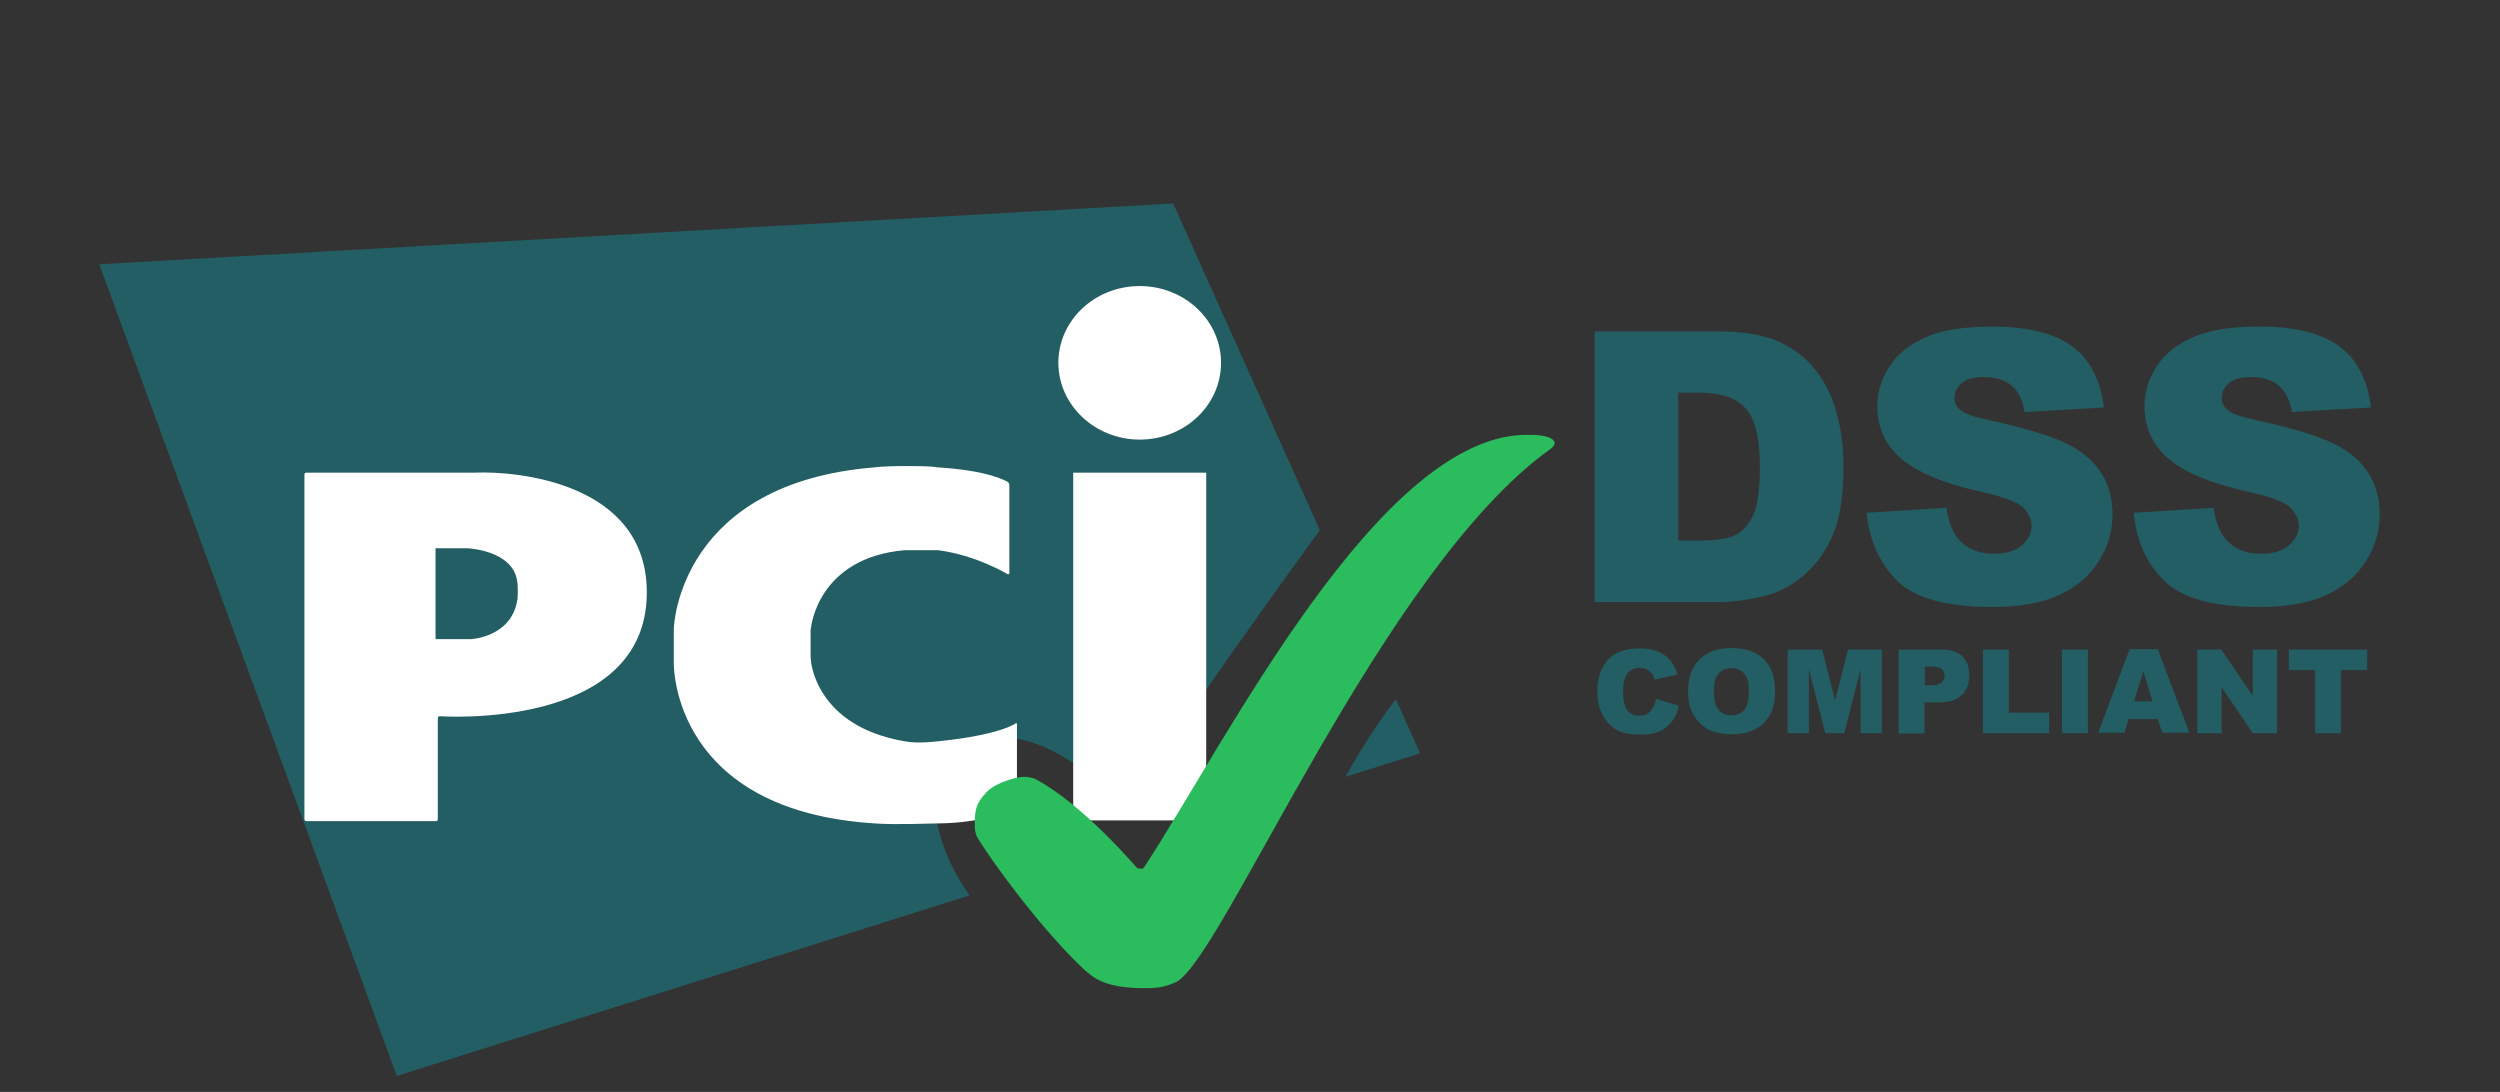<svg width="87" height="38" viewBox="0 0 87 38" fill="none" xmlns="http://www.w3.org/2000/svg">
<rect x="0" y="0" width="87" height="38" fill="#333333" stroke="none"/>
<g clip-path="url(#clip0_39_145070)">
<path d="M57.634 24.324L58.428 24.562C58.375 24.786 58.295 24.972 58.176 25.117C58.057 25.262 57.925 25.381 57.753 25.448C57.581 25.527 57.37 25.567 57.105 25.567C56.788 25.567 56.537 25.527 56.325 25.434C56.127 25.342 55.955 25.183 55.809 24.945C55.664 24.72 55.584 24.416 55.584 24.059C55.584 23.583 55.717 23.213 55.968 22.948C56.219 22.684 56.59 22.565 57.052 22.565C57.423 22.565 57.7 22.644 57.912 22.79C58.124 22.935 58.282 23.16 58.375 23.477L57.581 23.649C57.555 23.556 57.529 23.49 57.489 23.451C57.436 23.385 57.383 23.332 57.304 23.292C57.224 23.252 57.145 23.239 57.066 23.239C56.867 23.239 56.709 23.319 56.603 23.49C56.523 23.609 56.484 23.808 56.484 24.059C56.484 24.377 56.537 24.601 56.629 24.72C56.722 24.839 56.867 24.905 57.039 24.905C57.211 24.905 57.343 24.852 57.423 24.76C57.529 24.641 57.595 24.509 57.634 24.324Z" fill="#225E63"/>
<path d="M58.745 24.059C58.745 23.583 58.877 23.213 59.142 22.948C59.406 22.684 59.777 22.552 60.253 22.552C60.742 22.552 61.112 22.684 61.377 22.935C61.641 23.2 61.773 23.557 61.773 24.033C61.773 24.377 61.721 24.654 61.602 24.866C61.483 25.077 61.324 25.249 61.099 25.368C60.888 25.487 60.61 25.553 60.292 25.553C59.962 25.553 59.697 25.501 59.472 25.395C59.261 25.289 59.089 25.13 58.944 24.892C58.798 24.654 58.745 24.403 58.745 24.059ZM59.644 24.059C59.644 24.35 59.697 24.562 59.803 24.694C59.909 24.826 60.054 24.892 60.253 24.892C60.451 24.892 60.597 24.826 60.702 24.707C60.808 24.575 60.861 24.35 60.861 24.033C60.861 23.755 60.808 23.557 60.689 23.438C60.583 23.305 60.425 23.252 60.239 23.252C60.054 23.252 59.909 23.319 59.803 23.451C59.697 23.557 59.644 23.768 59.644 24.059Z" fill="#225E63"/>
<path d="M62.236 22.605H63.413L63.863 24.377L64.313 22.605H65.49V25.514H64.749V23.292L64.18 25.514H63.519L62.95 23.292V25.514H62.21V22.605H62.236Z" fill="#225E63"/>
<path d="M66.072 22.605H67.566C67.897 22.605 68.135 22.684 68.293 22.843C68.452 23.001 68.531 23.213 68.531 23.504C68.531 23.795 68.439 24.033 68.267 24.191C68.095 24.363 67.817 24.443 67.46 24.443H66.971V25.527H66.072V22.605ZM66.971 23.848H67.196C67.368 23.848 67.487 23.821 67.566 23.755C67.632 23.689 67.672 23.623 67.672 23.53C67.672 23.438 67.645 23.358 67.579 23.292C67.513 23.226 67.407 23.2 67.236 23.2H66.984V23.848H66.971Z" fill="#225E63"/>
<path d="M69.007 22.605H69.907V24.8H71.308V25.514H69.007V22.605Z" fill="#225E63"/>
<path d="M71.758 22.605H72.658V25.514H71.758V22.605Z" fill="#225E63"/>
<path d="M75.091 25.024H74.073L73.927 25.5H73.015L74.112 22.591H75.091L76.189 25.5H75.25L75.091 25.024ZM74.906 24.403L74.588 23.358L74.271 24.403H74.906Z" fill="#225E63"/>
<path d="M76.466 22.605H77.299L78.397 24.218V22.605H79.243V25.514H78.397L77.312 23.914V25.514H76.466V22.605Z" fill="#225E63"/>
<path d="M79.64 22.605H82.378V23.319H81.465V25.514H80.566V23.319H79.653V22.605H79.64Z" fill="#225E63"/>
<path d="M46.817 27.035L49.422 26.215L48.576 24.337C47.954 25.117 47.333 26.122 46.817 27.035ZM45.931 18.452L40.826 7.079L3.454 9.195L13.808 37.442L33.738 31.161C32.468 29.336 32.005 27.167 33.473 26.109C35.113 24.919 37.586 26.294 39.16 28.238C40.681 25.699 44.952 19.788 45.931 18.452Z" fill="#225E63"/>
<path d="M39.662 15.298C41.222 15.298 42.492 14.108 42.492 12.626C42.492 11.145 41.222 9.955 39.662 9.955C38.101 9.955 36.831 11.145 36.831 12.626C36.831 14.094 38.101 15.298 39.662 15.298ZM37.347 16.448H41.976V28.549H37.347V16.448Z" fill="#FEFEFE"/>
<path d="M35.059 19.979C35.099 19.993 35.126 19.979 35.126 19.94V16.872C35.126 16.832 35.099 16.792 35.059 16.766C35.059 16.766 34.451 16.369 32.6 16.263C32.507 16.21 30.88 16.197 30.444 16.263C23.7 16.805 23.448 21.685 23.448 21.897V23.087C23.448 23.233 23.448 28.218 30.444 28.655C31.132 28.708 32.467 28.655 32.6 28.655C34.213 28.655 35.324 28.165 35.324 28.165C35.364 28.152 35.39 28.113 35.39 28.073V25.203C35.39 25.163 35.364 25.15 35.337 25.177C35.337 25.177 34.835 25.573 32.639 25.798C32.018 25.864 31.714 25.838 31.489 25.798C28.368 25.269 28.222 22.995 28.222 22.995C28.222 22.955 28.209 22.889 28.209 22.862V21.989C28.209 21.95 28.209 21.884 28.222 21.857C28.222 21.857 28.434 19.411 31.489 19.146H32.639C33.975 19.318 35.059 19.979 35.059 19.979Z" fill="#FEFEFE"/>
<path d="M10.594 28.509C10.594 28.549 10.621 28.575 10.66 28.575H15.17C15.21 28.575 15.236 28.549 15.236 28.509V24.991C15.236 24.952 15.262 24.925 15.302 24.925C15.302 24.925 22.509 25.441 22.509 20.614C22.509 16.792 17.987 16.382 16.506 16.448C16.479 16.448 10.66 16.448 10.66 16.448C10.621 16.448 10.594 16.475 10.594 16.514V28.509ZM15.157 22.241V19.08H16.268C16.268 19.08 17.868 19.146 18 20.244C18.026 20.323 18.026 20.865 18 20.892C17.788 22.174 16.4 22.241 16.4 22.241H15.157Z" fill="#FEFEFE"/>
<path d="M39.795 34.388C40.165 34.388 40.456 34.388 40.932 34.176C42.572 33.316 48.113 19.788 53.958 15.622C53.998 15.595 54.037 15.556 54.064 15.516C54.103 15.463 54.103 15.41 54.103 15.41C54.103 15.41 54.103 15.133 53.244 15.133C48.047 14.987 42.638 25.897 39.795 30.209C39.755 30.261 39.57 30.209 39.57 30.209C39.57 30.209 37.665 27.96 36.012 27.101C35.973 27.087 35.788 27.021 35.589 27.035C35.457 27.035 34.69 27.193 34.333 27.564C33.91 28.013 33.923 28.265 33.923 28.807C33.923 28.846 33.949 29.032 34.002 29.124C34.412 29.838 36.25 32.377 37.771 33.779C37.996 33.951 38.353 34.388 39.795 34.388Z" fill="#2BBC5D"/>
<path d="M55.492 11.535H59.817C60.676 11.535 61.364 11.654 61.88 11.879C62.409 12.117 62.845 12.448 63.176 12.871C63.52 13.307 63.771 13.81 63.916 14.379C64.075 14.947 64.154 15.556 64.154 16.204C64.154 17.209 64.035 17.989 63.81 18.544C63.586 19.1 63.268 19.563 62.858 19.946C62.448 20.317 62.012 20.568 61.549 20.7C60.914 20.872 60.332 20.951 59.817 20.951H55.492V11.535ZM58.402 13.665V18.809H59.116C59.724 18.809 60.16 18.743 60.412 18.61C60.663 18.478 60.875 18.24 61.02 17.91C61.166 17.579 61.245 17.024 61.245 16.27C61.245 15.265 61.086 14.59 60.756 14.22C60.425 13.85 59.896 13.665 59.129 13.665H58.402Z" fill="#225E63"/>
<path d="M64.961 17.844L67.738 17.672C67.804 18.121 67.923 18.465 68.108 18.703C68.412 19.087 68.836 19.272 69.391 19.272C69.801 19.272 70.132 19.179 70.357 18.981C70.581 18.782 70.7 18.558 70.7 18.306C70.7 18.068 70.595 17.844 70.383 17.645C70.171 17.447 69.669 17.275 68.889 17.103C67.606 16.812 66.707 16.428 66.151 15.952C65.596 15.476 65.331 14.868 65.331 14.127C65.331 13.638 65.477 13.188 65.754 12.752C66.032 12.316 66.455 11.985 67.024 11.734C67.593 11.482 68.36 11.364 69.338 11.364C70.542 11.364 71.467 11.588 72.089 12.038C72.724 12.488 73.094 13.202 73.213 14.18L70.462 14.339C70.383 13.916 70.237 13.612 69.999 13.413C69.761 13.215 69.444 13.122 69.034 13.122C68.69 13.122 68.439 13.188 68.267 13.334C68.095 13.479 68.016 13.651 68.016 13.863C68.016 14.008 68.082 14.154 68.227 14.273C68.36 14.392 68.69 14.511 69.206 14.617C70.476 14.895 71.388 15.172 71.944 15.45C72.499 15.728 72.896 16.085 73.147 16.495C73.398 16.905 73.517 17.381 73.517 17.896C73.517 18.505 73.345 19.06 73.015 19.563C72.684 20.078 72.208 20.462 71.613 20.727C71.018 20.991 70.251 21.123 69.338 21.123C67.738 21.123 66.627 20.819 66.006 20.198C65.397 19.576 65.053 18.796 64.961 17.844Z" fill="#225E63"/>
<path d="M74.258 17.844L77.035 17.672C77.101 18.121 77.22 18.465 77.405 18.703C77.709 19.087 78.133 19.272 78.688 19.272C79.098 19.272 79.429 19.179 79.653 18.981C79.878 18.782 79.997 18.558 79.997 18.306C79.997 18.068 79.891 17.844 79.68 17.645C79.468 17.447 78.966 17.275 78.186 17.103C76.903 16.812 76.004 16.428 75.448 15.952C74.906 15.476 74.628 14.868 74.628 14.127C74.628 13.638 74.774 13.188 75.051 12.752C75.329 12.316 75.752 11.985 76.321 11.734C76.889 11.482 77.656 11.364 78.635 11.364C79.839 11.364 80.764 11.588 81.386 12.038C82.021 12.488 82.391 13.202 82.51 14.18L79.759 14.339C79.68 13.916 79.534 13.612 79.296 13.413C79.058 13.215 78.741 13.122 78.331 13.122C77.987 13.122 77.736 13.188 77.564 13.334C77.392 13.479 77.313 13.651 77.313 13.863C77.313 14.008 77.379 14.154 77.524 14.273C77.656 14.392 77.987 14.511 78.503 14.617C79.772 14.895 80.685 15.172 81.24 15.45C81.796 15.728 82.192 16.085 82.444 16.495C82.695 16.905 82.814 17.381 82.814 17.896C82.814 18.505 82.642 19.06 82.312 19.563C81.981 20.078 81.505 20.462 80.91 20.727C80.315 20.991 79.548 21.123 78.635 21.123C77.035 21.123 75.924 20.819 75.302 20.198C74.681 19.576 74.337 18.796 74.258 17.844Z" fill="#225E63"/>
</g>
<defs>
<clipPath id="clip0_39_145070">
<rect width="86.305" height="36.791" fill="white" transform="translate(0.461 0.705)"/>
</clipPath>
</defs>
</svg>

